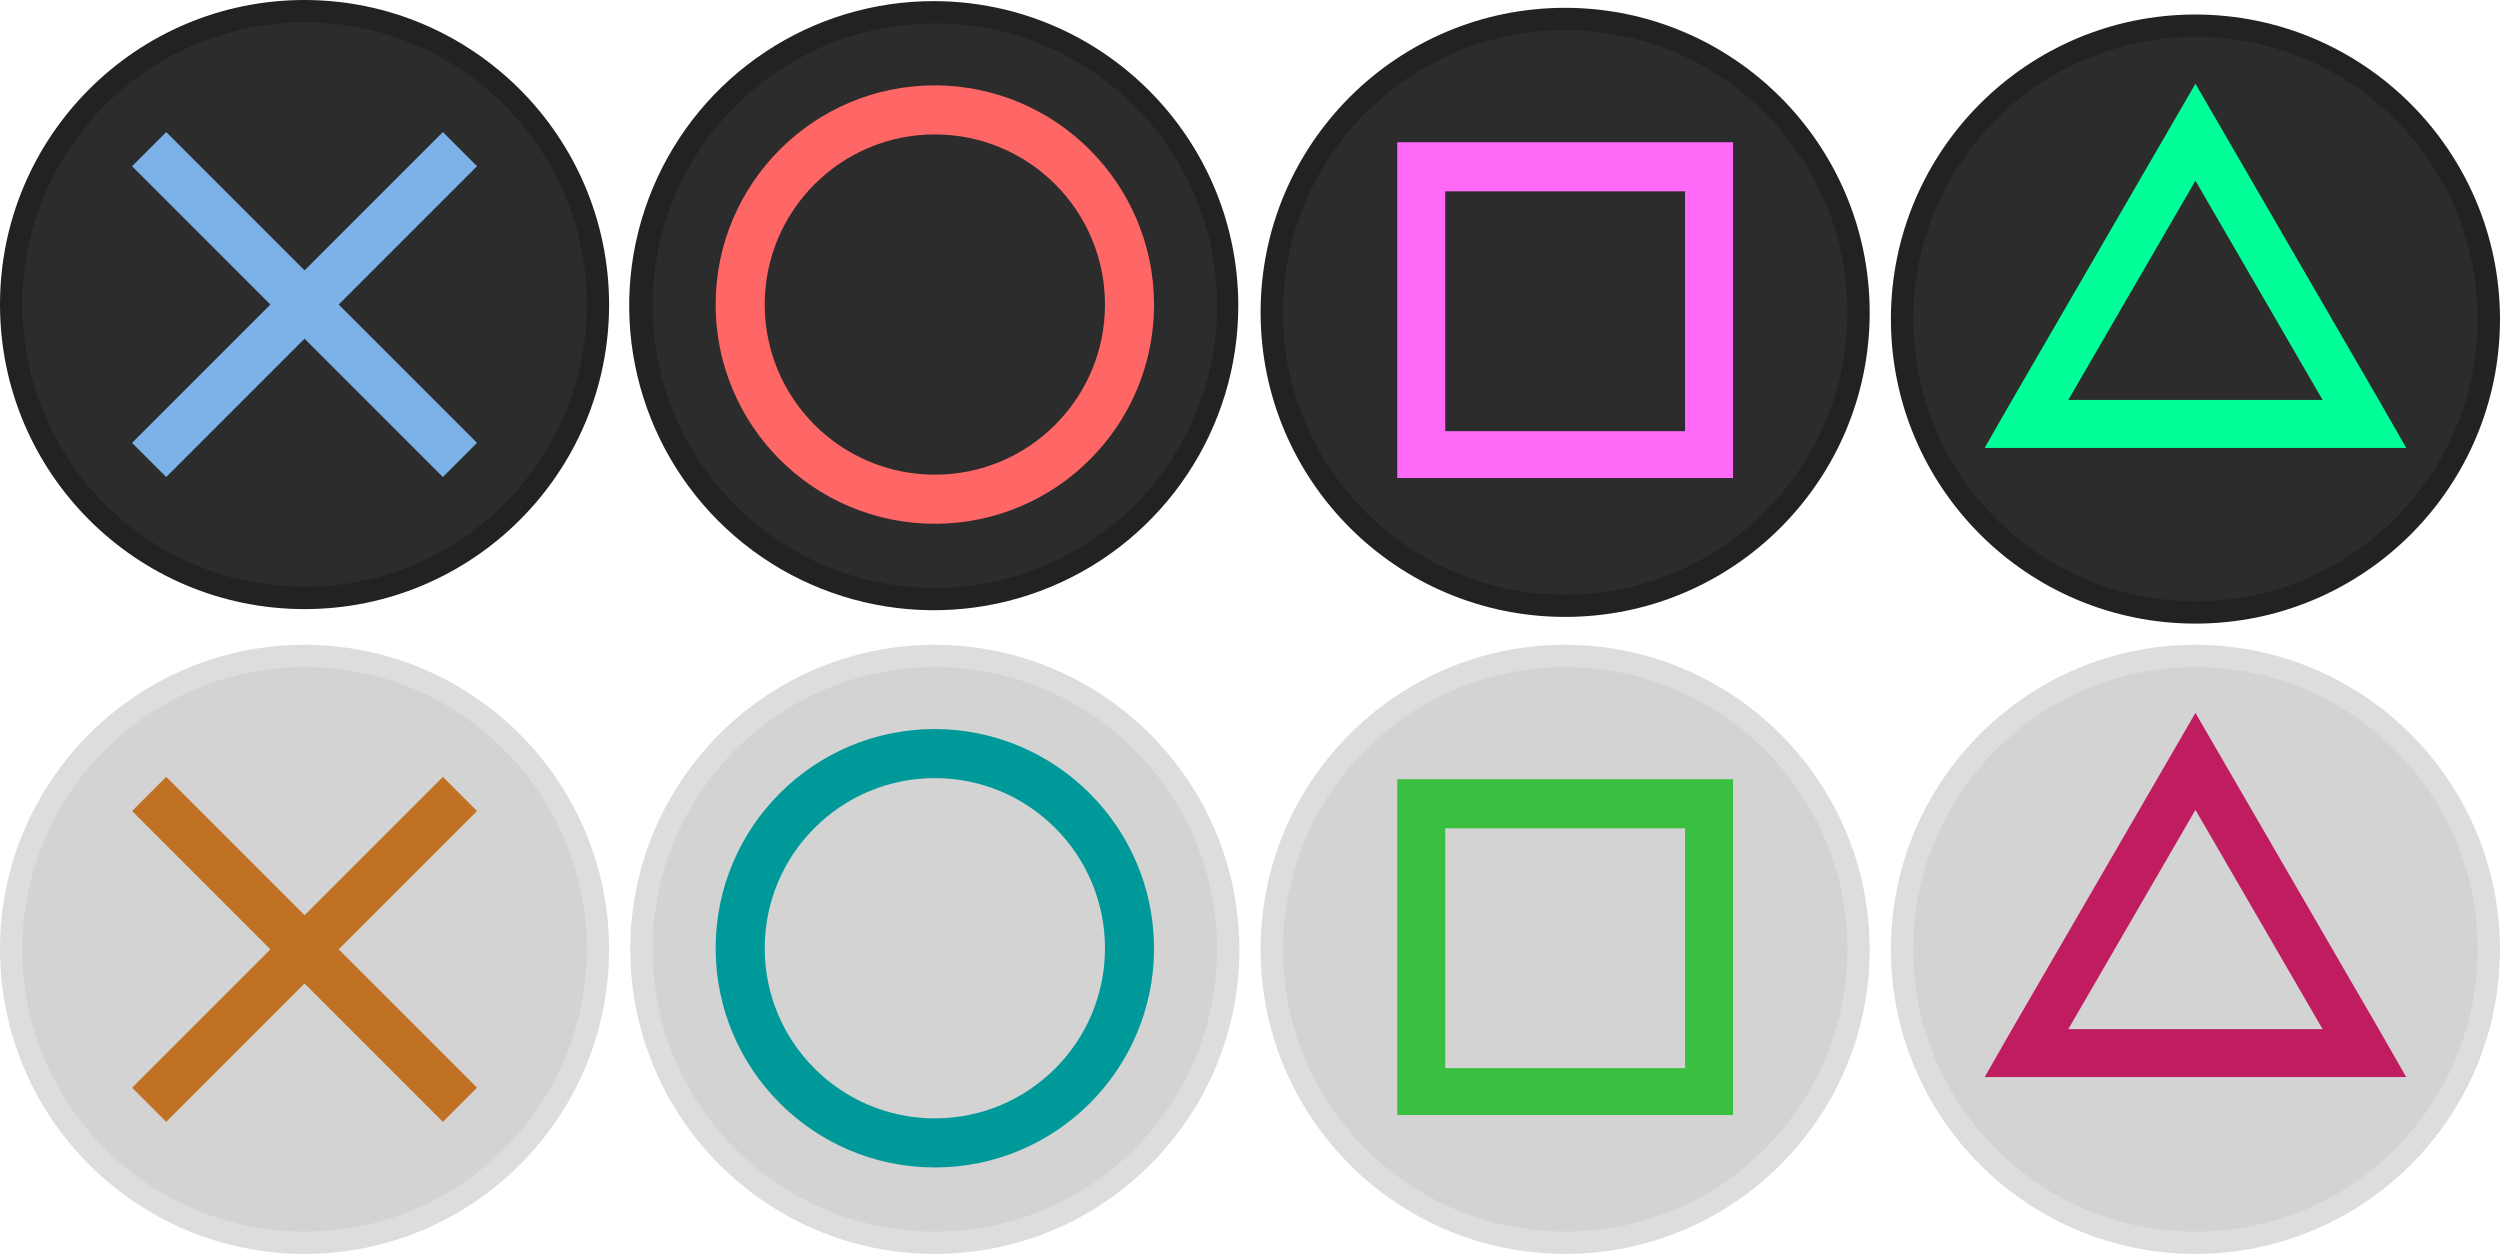 <svg version="1.1" xmlns="http://www.w3.org/2000/svg" xmlns:xlink="http://www.w3.org/1999/xlink" width="224.1" height="112.4" viewBox="0,0,224.1,112.4"><g transform="translate(-127.95,-123.8)"><g data-paper-data="{&quot;isPaintingLayer&quot;:true}" fill-rule="nonzero" stroke-linecap="butt" stroke-linejoin="miter" stroke-miterlimit="10" stroke-dasharray="" stroke-dashoffset="0" style="mix-blend-mode: normal"><path d="M155.25,177.4c-14.525,0 -26.3,-11.775 -26.3,-26.3c0,-14.525 11.775,-26.3 26.3,-26.3c14.525,0 26.3,11.775 26.3,26.3c-0.017,14.518 -11.782,26.283 -26.3,26.3z" fill="#2c2c2c" stroke="none" stroke-width="1"/><path d="M155.25,125.8c-13.966,0.017 -25.283,11.334 -25.3,25.3c0,13.973 11.327,25.3 25.3,25.3c13.973,0 25.3,-11.327 25.3,-25.3c0,-13.973 -11.327,-25.3 -25.3,-25.3M182.55,151.1c0,15.077 -12.223,27.3 -27.3,27.3c-15.077,0 -27.3,-12.223 -27.3,-27.3c0,-15.077 12.223,-27.3 27.3,-27.3c15.068,0.022 27.278,12.232 27.3,27.3z" fill="#222222" stroke="none" stroke-width="1"/><path d="M157.25,151.1l12.4,12.4l-2,2l-12.4,-12.4l-12.4,12.4l-2,-2l12.4,-12.4l-12.4,-12.4l2,-2l12.4,12.4l12.4,-12.4l2,2z" fill="#7cb2e8" stroke="#7cb2e8" stroke-width="1.5"/><path d="M211.75,177.3c-10.655,0.04 -20.282,-6.352 -24.379,-16.189c-4.096,-9.837 -1.853,-21.173 5.682,-28.708c7.535,-7.535 18.871,-9.778 28.708,-5.682c9.837,4.096 16.23,13.723 16.189,24.379c-0.071,14.44 -11.76,26.129 -26.2,26.2z" fill="#2c2c2c" stroke="none" stroke-width="1"/><path d="M211.75,125.9c-13.966,0.017 -25.283,11.334 -25.3,25.3c0,13.973 11.327,25.3 25.3,25.3c13.973,0 25.3,-11.327 25.3,-25.3c0,-13.973 -11.327,-25.3 -25.3,-25.3M238.95,151.1c0.04,11.06 -6.596,21.051 -16.806,25.303c-10.21,4.251 -21.977,1.922 -29.797,-5.899c-7.821,-7.821 -10.15,-19.587 -5.899,-29.797c4.251,-10.21 14.243,-16.847 25.303,-16.806c14.99,0.077 27.123,12.21 27.2,27.2z" fill="#222222" stroke="none" stroke-width="1"/><path d="M230.65,151.1c0,10.438 -8.462,18.9 -18.9,18.9c-10.438,0 -18.9,-8.462 -18.9,-18.9c0,-10.438 8.462,-18.9 18.9,-18.9c10.427,0.027 18.873,8.473 18.9,18.9zM227.75,151.1c0,-8.837 -7.163,-16 -16,-16c-8.837,0 -16,7.163 -16,16c0,8.837 7.163,16 16,16c8.837,0 16,-7.163 16,-16z" fill="#ff6666" stroke="#ff6666" stroke-width="1.5"/><path d="M268.25,177.9c-14.525,0 -26.3,-11.775 -26.3,-26.3c0,-14.525 11.775,-26.3 26.3,-26.3c14.525,0 26.3,11.775 26.3,26.3c-0.017,14.518 -11.782,26.283 -26.3,26.3z" fill="#2c2c2c" stroke="none" stroke-width="1"/><path d="M268.25,126.5c-13.966,0.017 -25.283,11.334 -25.3,25.3c0,13.973 11.327,25.3 25.3,25.3c13.973,0 25.3,-11.327 25.3,-25.3c0,-13.973 -11.327,-25.3 -25.3,-25.3M295.55,151.8c0,15.077 -12.223,27.3 -27.3,27.3c-15.077,0 -27.3,-12.223 -27.3,-27.3c0,-15.077 12.223,-27.3 27.3,-27.3c15.068,0.022 27.278,12.232 27.3,27.3z" fill="#222222" stroke="none" stroke-width="1"/><path d="M282.55,137.3v28.6h-28.6v-28.6h25.8zM279.75,140.2h-23v23h23z" fill="#ff69f8" stroke="#ff69f8" stroke-width="1.5"/><path d="M324.75,178.6c-14.525,0 -26.3,-11.775 -26.3,-26.3c0,-14.525 11.775,-26.3 26.3,-26.3c14.525,0 26.3,11.775 26.3,26.3c-0.017,14.518 -11.782,26.283 -26.3,26.3z" fill="#2c2c2c" stroke="none" stroke-width="1"/><path d="M324.75,127.1c-13.966,0.017 -25.283,11.334 -25.3,25.3c0,13.973 11.327,25.3 25.3,25.3c13.973,0 25.3,-11.327 25.3,-25.3c0,-13.973 -11.327,-25.3 -25.3,-25.3M352.05,152.4c0,15.077 -12.223,27.3 -27.3,27.3c-15.077,0 -27.3,-12.223 -27.3,-27.3c0,-15.077 12.223,-27.3 27.3,-27.3c15.068,0.022 27.278,12.232 27.3,27.3z" fill="#222222" stroke="none" stroke-width="1"/><path d="M342.35,163.2h-35.2l1.6,-2.8l16,-27.6l16,27.6zM337.45,160.4l-12.7,-21.9l-12.7,21.9h12.7z" fill="#00ff99" stroke="#00ff99" stroke-width="1.5"/><path d="M155.25,235.2c-14.525,0 -26.3,-11.775 -26.3,-26.3c0,-14.525 11.775,-26.3 26.3,-26.3c14.525,0 26.3,11.775 26.3,26.3c-0.017,14.518 -11.782,26.283 -26.3,26.3z" fill="#d3d3d3" stroke="none" stroke-width="1"/><path d="M155.25,183.6c-13.966,0.017 -25.283,11.334 -25.3,25.3c0,13.973 11.327,25.3 25.3,25.3c13.973,0 25.3,-11.327 25.3,-25.3c0,-13.973 -11.327,-25.3 -25.3,-25.3M182.55,208.9c0,15.077 -12.223,27.3 -27.3,27.3c-15.077,0 -27.3,-12.223 -27.3,-27.3c0,-15.077 12.223,-27.3 27.3,-27.3c15.068,0.022 27.278,12.232 27.3,27.3z" fill="#dddddd" stroke="none" stroke-width="1"/><path d="M157.25,208.9l12.4,12.4l-2,2l-12.4,-12.4l-12.4,12.4l-2,-2l12.4,-12.4l-12.4,-12.4l2,-2l12.4,12.4l12.4,-12.4l2,2z" fill="#c07123" stroke="#c07123" stroke-width="1.5"/><path d="M211.75,235c-14.525,0 -26.3,-11.775 -26.3,-26.3c0,-14.525 11.775,-26.3 26.3,-26.3c14.525,0 26.3,11.775 26.3,26.3c-0.017,14.518 -11.782,26.283 -26.3,26.3z" fill="#d3d3d3" stroke="none" stroke-width="1"/><path d="M211.75,183.6c-13.966,0.017 -25.283,11.334 -25.3,25.3c0,13.973 11.327,25.3 25.3,25.3c13.973,0 25.3,-11.327 25.3,-25.3c0,-13.973 -11.327,-25.3 -25.3,-25.3M239.05,208.9c0,15.077 -12.223,27.3 -27.3,27.3c-15.077,0 -27.3,-12.223 -27.3,-27.3c0,-15.077 12.223,-27.3 27.3,-27.3c15.068,0.022 27.278,12.232 27.3,27.3z" fill="#dddddd" stroke="none" stroke-width="1"/><path d="M230.65,208.8c0,10.438 -8.462,18.9 -18.9,18.9c-10.438,0 -18.9,-8.462 -18.9,-18.9c0,-10.438 8.462,-18.9 18.9,-18.9c10.427,0.027 18.873,8.473 18.9,18.9zM227.75,208.8c0,-8.837 -7.163,-16 -16,-16c-8.837,0 -16,7.163 -16,16c0,8.837 7.163,16 16,16c8.837,0 16,-7.163 16,-16z" fill="#009999" stroke="#009999" stroke-width="1.5"/><path d="M268.25,235c-14.525,0 -26.3,-11.775 -26.3,-26.3c0,-14.525 11.775,-26.3 26.3,-26.3c14.525,0 26.3,11.775 26.3,26.3c-0.017,14.518 -11.782,26.283 -26.3,26.3z" fill="#d3d3d3" stroke="none" stroke-width="1"/><path d="M268.25,183.6c-13.966,0.017 -25.283,11.334 -25.3,25.3c0,13.973 11.327,25.3 25.3,25.3c13.973,0 25.3,-11.327 25.3,-25.3c0,-13.973 -11.327,-25.3 -25.3,-25.3M295.55,208.9c0,15.077 -12.223,27.3 -27.3,27.3c-15.077,0 -27.3,-12.223 -27.3,-27.3c0,-15.077 12.223,-27.3 27.3,-27.3c15.068,0.022 27.278,12.232 27.3,27.3z" fill="#dddddd" stroke="none" stroke-width="1"/><path d="M282.55,194.4v28.6h-28.6v-28.6h25.8zM279.75,197.3h-23v23h23z" fill="#3bbf41" stroke="#3bbf41" stroke-width="1.5"/><path d="M324.75,235.1c-14.525,0 -26.3,-11.775 -26.3,-26.3c0,-14.525 11.775,-26.3 26.3,-26.3c14.525,0 26.3,11.775 26.3,26.3c-0.017,14.518 -11.782,26.283 -26.3,26.3z" fill="#d3d3d3" stroke="none" stroke-width="1"/><path d="M324.75,183.6c-13.966,0.017 -25.283,11.334 -25.3,25.3c0,13.973 11.327,25.3 25.3,25.3c13.973,0 25.3,-11.327 25.3,-25.3c0,-13.973 -11.327,-25.3 -25.3,-25.3M352.05,208.9c0,15.077 -12.223,27.3 -27.3,27.3c-15.077,0 -27.3,-12.223 -27.3,-27.3c0,-15.077 12.223,-27.3 27.3,-27.3c15.068,0.022 27.278,12.232 27.3,27.3z" fill="#dddddd" stroke="none" stroke-width="1"/><path d="M342.35,219.6h-35.2l1.6,-2.8l16,-27.6l16,27.6zM337.45,216.8l-12.7,-21.9l-12.7,21.9h12.7z" fill="#bf1d5f" stroke="#bf1d5f" stroke-width="1.5"/></g></g></svg>